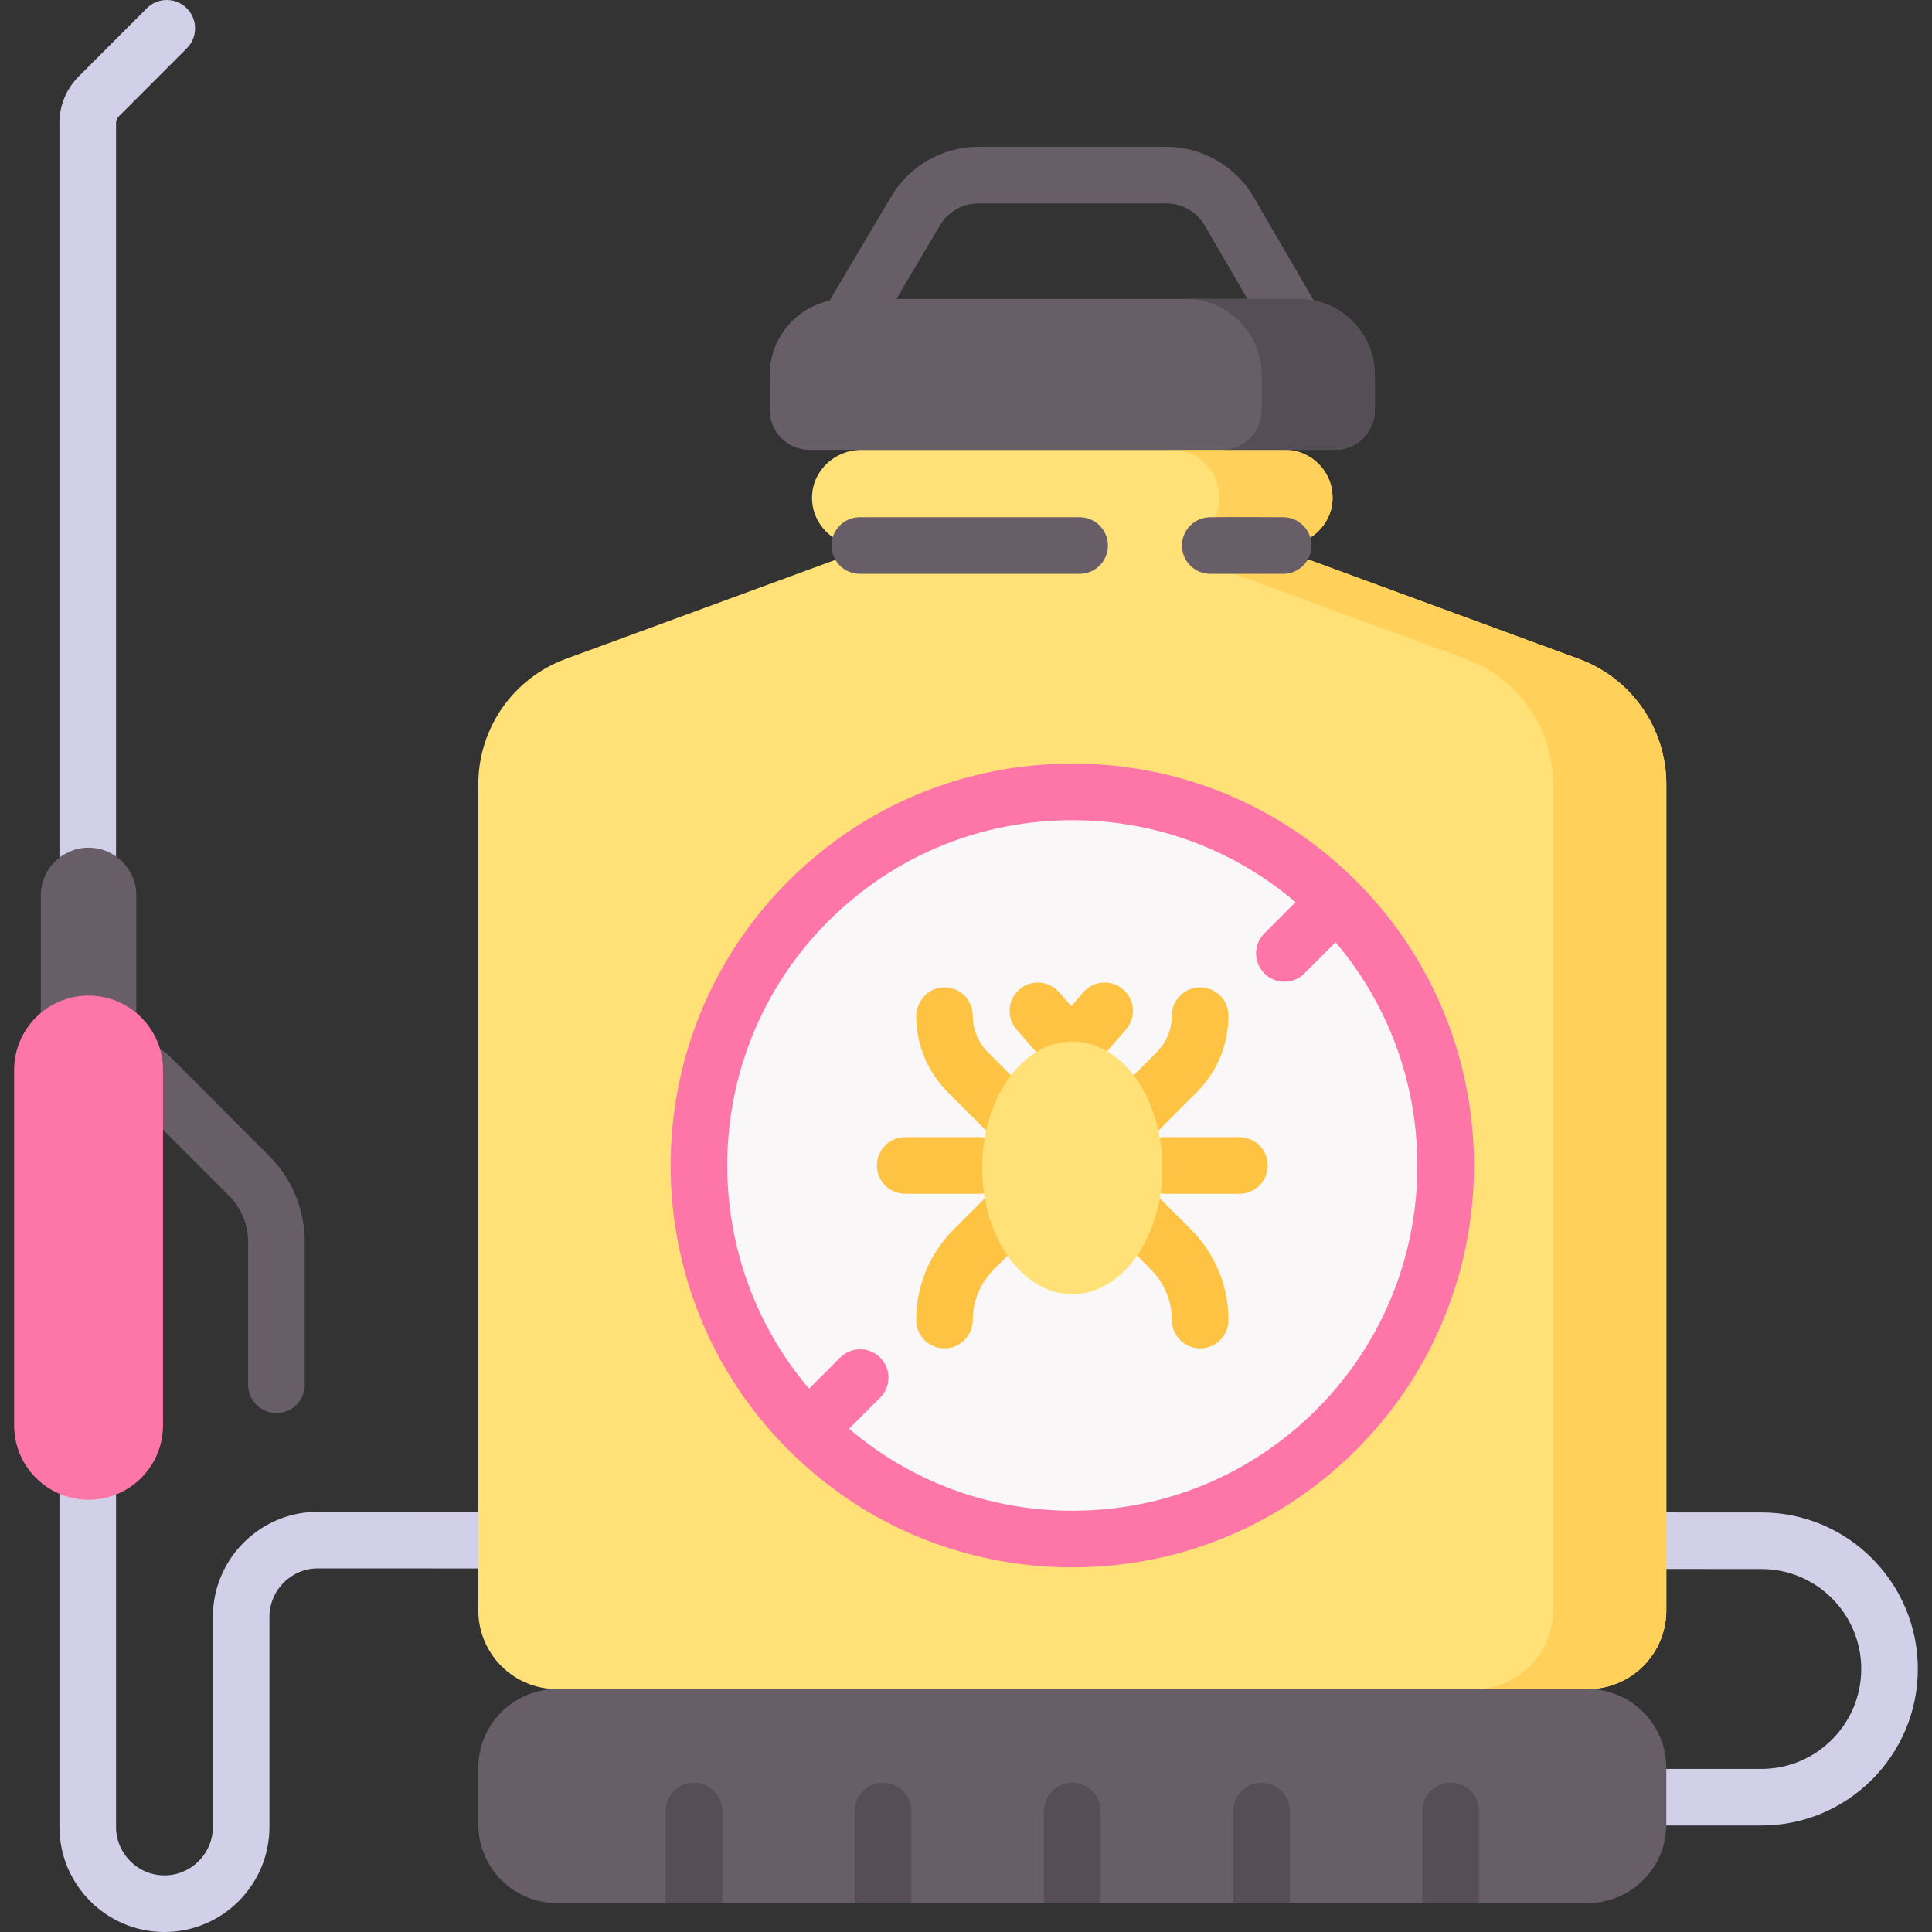 <svg width="60" height="60" viewBox="0 0 60 60" fill="none" xmlns="http://www.w3.org/2000/svg">
<rect x="0" y="0" width="60" height="60" fill="#333333" stroke="none"/>
<g clip-path="url(#clip0_97_2079)">
<path d="M8.585 43.885C8.352 43.885 8.128 43.793 7.964 43.628C7.799 43.463 7.706 43.24 7.706 43.007V38.571C7.706 38.029 7.496 37.52 7.113 37.137L4 34.02C3.836 33.855 3.743 33.632 3.743 33.399C3.743 33.166 3.836 32.942 4.001 32.777C4.083 32.696 4.18 32.631 4.286 32.587C4.393 32.543 4.507 32.52 4.623 32.52C4.738 32.52 4.852 32.543 4.959 32.587C5.066 32.632 5.162 32.697 5.244 32.778L8.357 35.895C9.071 36.61 9.464 37.56 9.464 38.571V43.007C9.464 43.122 9.441 43.236 9.397 43.343C9.353 43.45 9.288 43.546 9.206 43.628C9.125 43.71 9.028 43.774 8.921 43.819C8.815 43.863 8.7 43.885 8.585 43.885Z" fill="#685E68"/>
<path d="M5.107 60C3.309 60 1.846 58.536 1.846 56.736V3.822C1.846 3.274 2.059 2.76 2.446 2.372L4.558 0.258C4.722 0.093 4.946 0 5.179 0C5.412 -9.64808e-06 5.636 0.092 5.801 0.257C5.882 0.339 5.947 0.436 5.991 0.542C6.036 0.649 6.058 0.763 6.058 0.878C6.058 0.994 6.036 1.108 5.992 1.215C5.948 1.322 5.883 1.419 5.801 1.5L3.689 3.615C3.662 3.642 3.64 3.674 3.626 3.71C3.611 3.745 3.603 3.783 3.604 3.822V56.736C3.604 57.566 4.278 58.242 5.107 58.242C5.936 58.242 6.611 57.566 6.611 56.736V50.215C6.611 48.415 8.074 46.95 9.872 46.95L54.705 46.97C57.382 46.97 59.56 49.151 59.56 51.831C59.56 54.512 57.382 56.692 54.704 56.692H51.74C51.254 56.692 50.861 56.299 50.861 55.813C50.861 55.328 51.254 54.935 51.74 54.935H54.704C56.413 54.935 57.803 53.542 57.803 51.831C57.803 50.12 56.413 48.728 54.704 48.728L9.872 48.708C9.043 48.708 8.368 49.384 8.368 50.215V56.736C8.368 58.536 6.905 60 5.107 60Z" fill="#D2CFE9"/>
<path d="M49.035 20.464L39.45 16.942H39.852C40.669 16.942 41.369 16.302 41.384 15.485C41.399 14.652 40.73 13.971 39.901 13.971H26.751C25.934 13.971 25.233 14.611 25.218 15.429C25.203 16.262 25.873 16.942 26.702 16.942H27.152L17.568 20.464C15.937 21.063 14.854 22.617 14.854 24.356V50.011C14.854 51.362 15.947 52.456 17.296 52.456H49.307C50.656 52.456 51.749 51.362 51.749 50.011V24.356C51.749 22.617 50.665 21.063 49.035 20.464Z" fill="#FFE177"/>
<path d="M49.035 20.464L39.45 16.942H39.85C40.668 16.942 41.369 16.302 41.384 15.485C41.399 14.652 40.73 13.971 39.901 13.971H36.385C37.248 13.971 37.939 14.71 37.863 15.59C37.815 16.147 37.448 16.602 36.957 16.814L37.026 17.343L45.519 20.464C47.15 21.063 48.233 22.617 48.233 24.356V50.011C48.233 51.362 47.14 52.457 45.791 52.457H49.307C50.656 52.457 51.749 51.362 51.749 50.011V24.356C51.749 22.617 50.665 21.063 49.035 20.464Z" fill="#FFD15B"/>
<path d="M40.731 11.837C40.577 11.837 40.426 11.797 40.293 11.72C40.159 11.643 40.048 11.533 39.971 11.4L37.408 6.994C37.163 6.578 36.708 6.317 36.222 6.317H30.38C29.894 6.317 29.439 6.578 29.193 6.997L26.579 11.406C26.459 11.604 26.265 11.748 26.041 11.804C25.816 11.86 25.578 11.826 25.378 11.707C25.179 11.589 25.034 11.397 24.976 11.173C24.918 10.948 24.95 10.71 25.067 10.51L27.679 6.104C28.237 5.153 29.273 4.559 30.38 4.559H36.222C37.329 4.559 38.365 5.152 38.926 6.108L41.49 10.516C41.568 10.649 41.609 10.801 41.609 10.955C41.61 11.11 41.57 11.262 41.493 11.396C41.416 11.53 41.305 11.641 41.171 11.718C41.038 11.796 40.886 11.837 40.731 11.837Z" fill="#685E68"/>
<path d="M41.462 13.971H25.141C24.458 13.971 23.905 13.417 23.905 12.734V11.65C23.905 10.343 24.963 9.283 26.269 9.283H40.334C41.639 9.283 42.698 10.343 42.698 11.65V12.734C42.698 13.417 42.145 13.971 41.462 13.971Z" fill="#685E68"/>
<path d="M40.334 9.283H36.818C38.124 9.283 39.182 10.343 39.182 11.65V12.734C39.182 13.417 38.629 13.971 37.946 13.971H41.462C42.145 13.971 42.698 13.417 42.698 12.734V11.65C42.698 10.343 41.639 9.283 40.334 9.283Z" fill="#554E56"/>
<path d="M33.301 47.796C39.709 47.796 44.903 42.602 44.903 36.195C44.903 29.788 39.709 24.593 33.301 24.593C26.894 24.593 21.7 29.788 21.7 36.195C21.7 42.602 26.894 47.796 33.301 47.796Z" fill="#F9F7F8"/>
<path d="M42.126 27.37C39.769 25.013 36.635 23.714 33.301 23.714C29.968 23.714 26.834 25.013 24.476 27.37C19.61 32.236 19.61 40.154 24.476 45.02C26.834 47.377 29.968 48.675 33.301 48.675C36.635 48.675 39.769 47.377 42.126 45.02C46.992 40.154 46.992 32.236 42.126 27.37ZM40.883 43.777C38.858 45.802 36.165 46.917 33.301 46.917C30.732 46.917 28.303 46.018 26.368 44.371L27.338 43.401C27.501 43.236 27.593 43.013 27.592 42.781C27.592 42.548 27.499 42.325 27.335 42.161C27.171 41.997 26.948 41.904 26.715 41.904C26.483 41.903 26.26 41.995 26.095 42.158L25.125 43.128C21.552 38.919 21.748 32.584 25.719 28.613C27.744 26.587 30.437 25.472 33.301 25.472C35.87 25.472 38.3 26.372 40.235 28.018L39.265 28.988C39.183 29.07 39.119 29.167 39.074 29.273C39.03 29.38 39.008 29.494 39.008 29.61C39.008 29.725 39.03 29.839 39.075 29.946C39.119 30.053 39.183 30.15 39.265 30.231C39.437 30.403 39.662 30.489 39.886 30.489C40.111 30.489 40.336 30.403 40.508 30.231L41.477 29.262C45.051 33.47 44.855 39.806 40.883 43.777Z" fill="#FE76A8"/>
<path d="M33.005 33.163C32.879 33.163 32.755 33.136 32.64 33.084C32.525 33.032 32.423 32.955 32.341 32.86L31.568 31.969C31.492 31.882 31.435 31.78 31.398 31.671C31.362 31.561 31.347 31.446 31.355 31.331C31.364 31.216 31.394 31.103 31.446 31C31.498 30.897 31.569 30.805 31.656 30.729C31.743 30.654 31.845 30.596 31.954 30.559C32.064 30.523 32.179 30.508 32.294 30.516C32.41 30.525 32.522 30.555 32.625 30.607C32.728 30.659 32.82 30.73 32.896 30.817L33.669 31.708C33.779 31.836 33.851 31.992 33.875 32.159C33.899 32.325 33.874 32.496 33.805 32.649C33.735 32.802 33.622 32.932 33.48 33.023C33.339 33.114 33.174 33.163 33.005 33.163Z" fill="#FFC344"/>
<path d="M33.533 33.163C33.365 33.163 33.2 33.114 33.058 33.023C32.916 32.932 32.804 32.802 32.734 32.649C32.664 32.496 32.64 32.325 32.664 32.159C32.688 31.992 32.759 31.836 32.87 31.708L33.642 30.817C33.795 30.641 34.012 30.533 34.244 30.516C34.477 30.5 34.706 30.576 34.882 30.729C35.058 30.882 35.167 31.098 35.183 31.331C35.2 31.563 35.123 31.793 34.97 31.969L34.197 32.86C34.115 32.955 34.013 33.032 33.898 33.084C33.784 33.136 33.659 33.163 33.533 33.163Z" fill="#FFC344"/>
<path d="M38.492 37.073H36.171C35.686 37.073 35.292 36.679 35.292 36.194C35.292 35.709 35.686 35.315 36.171 35.315H38.492C38.725 35.315 38.948 35.407 39.113 35.572C39.278 35.737 39.37 35.961 39.37 36.194C39.37 36.427 39.278 36.651 39.113 36.815C38.948 36.98 38.725 37.073 38.492 37.073Z" fill="#FFC344"/>
<path d="M35.12 34.726C34.955 34.561 34.862 34.338 34.862 34.105C34.862 33.872 34.954 33.648 35.119 33.483L35.921 32.68C36.071 32.531 36.19 32.353 36.27 32.158C36.351 31.962 36.393 31.753 36.392 31.541C36.392 31.055 36.785 30.662 37.271 30.662C37.757 30.662 38.15 31.055 38.15 31.541C38.15 32.44 37.8 33.286 37.164 33.922L35.15 35.938C34.978 36.11 35.291 34.897 35.12 34.726ZM37.271 41.876C37.038 41.876 36.815 41.783 36.65 41.618C36.485 41.453 36.392 41.23 36.392 40.997C36.392 40.403 36.161 39.844 35.742 39.424L35.298 38.98C35.133 38.815 35.041 38.592 35.041 38.359C35.041 38.126 35.134 37.902 35.299 37.737C35.642 37.394 34.596 35.792 34.939 36.135L36.986 38.182C37.737 38.934 38.15 39.934 38.15 40.997C38.15 41.23 38.057 41.453 37.893 41.618C37.728 41.783 37.504 41.876 37.271 41.876ZM30.431 37.073H28.111C27.625 37.073 27.232 36.679 27.232 36.194C27.232 35.709 27.625 35.315 28.111 35.315H30.431C30.664 35.315 30.888 35.408 31.053 35.572C31.218 35.737 31.31 35.961 31.31 36.194C31.31 36.427 31.218 36.651 31.053 36.815C30.888 36.98 30.664 37.073 30.431 37.073Z" fill="#FFC344"/>
<path d="M31.073 35.559L29.438 33.922C28.816 33.299 28.467 32.474 28.453 31.595C28.445 31.116 28.799 30.692 29.277 30.664C29.397 30.656 29.517 30.673 29.63 30.714C29.743 30.755 29.847 30.819 29.934 30.901C30.022 30.984 30.091 31.083 30.139 31.194C30.186 31.304 30.211 31.423 30.21 31.544C30.21 31.755 30.252 31.964 30.333 32.159C30.413 32.354 30.532 32.531 30.682 32.68L31.466 33.466C31.733 33.733 31.816 34.229 31.62 34.551C31.445 34.839 31.245 35.73 31.073 35.559ZM29.332 41.876C29.099 41.876 28.875 41.783 28.71 41.618C28.545 41.453 28.453 41.23 28.453 40.997C28.453 39.934 28.866 38.934 29.617 38.182L31.126 36.673C31.469 36.33 30.96 37.394 31.304 37.737C31.469 37.902 31.561 38.126 31.562 38.359C31.562 38.592 31.469 38.815 31.305 38.98L30.861 39.425C30.654 39.631 30.49 39.876 30.378 40.146C30.267 40.415 30.21 40.705 30.211 40.997C30.21 41.23 30.118 41.453 29.953 41.618C29.788 41.783 29.565 41.876 29.332 41.876Z" fill="#FFC344"/>
<path d="M33.301 40.192C34.847 40.192 36.099 38.436 36.099 36.269C36.099 34.102 34.847 32.345 33.301 32.345C31.756 32.345 30.503 34.102 30.503 36.269C30.503 38.436 31.756 40.192 33.301 40.192Z" fill="#FFE177"/>
<path d="M4.233 32.871H1.268V27.81C1.268 26.99 1.932 26.326 2.751 26.326C3.569 26.326 4.233 26.99 4.233 27.81V32.871H4.233Z" fill="#685E68"/>
<path d="M2.751 46.576C1.474 46.576 0.439 45.541 0.439 44.265V33.23C0.439 31.954 1.474 30.919 2.751 30.919C4.027 30.919 5.062 31.954 5.062 33.23V44.265C5.062 45.541 4.027 46.576 2.751 46.576Z" fill="#FE76A8"/>
<path d="M49.306 59.102H17.297C15.948 59.102 14.854 58.008 14.854 56.659V54.9C14.854 53.551 15.948 52.456 17.297 52.456H49.306C50.655 52.456 51.749 53.551 51.749 54.9V56.659C51.749 58.008 50.655 59.102 49.306 59.102Z" fill="#685E68"/>
<path d="M22.43 59.102V56.242C22.43 55.756 22.036 55.363 21.55 55.363C21.065 55.363 20.672 55.756 20.672 56.242V59.102H22.43ZM28.305 59.102V56.242C28.305 55.756 27.911 55.363 27.426 55.363C26.94 55.363 26.547 55.756 26.547 56.242V59.102H28.305ZM34.18 59.102V56.242C34.18 55.756 33.787 55.363 33.301 55.363C32.816 55.363 32.422 55.756 32.422 56.242V59.102H34.18ZM40.056 59.102V56.242C40.056 55.756 39.662 55.363 39.177 55.363C38.691 55.363 38.298 55.756 38.298 56.242V59.102H40.056ZM45.931 59.102V56.242C45.931 55.756 45.538 55.363 45.052 55.363C44.566 55.363 44.173 55.756 44.173 56.242V59.102H45.931Z" fill="#554E56"/>
<path d="M33.529 16.063H26.702C26.216 16.063 25.823 16.457 25.823 16.942C25.823 17.428 26.216 17.821 26.702 17.821H33.529C34.015 17.821 34.408 17.428 34.408 16.942C34.408 16.457 34.015 16.063 33.529 16.063ZM39.852 16.063C39.852 16.063 38.005 16.051 37.562 16.064C37.331 16.07 37.112 16.167 36.952 16.334C36.792 16.5 36.705 16.723 36.708 16.954C36.711 17.185 36.805 17.406 36.969 17.568C37.134 17.73 37.355 17.821 37.587 17.821H39.852C40.337 17.821 40.73 17.428 40.73 16.942C40.73 16.457 40.337 16.063 39.852 16.063Z" fill="#685E68"/>
</g>
<defs>
<clipPath id="clip0_97_2079">
<rect width="60" height="60" fill="white"/>
</clipPath>
</defs>
</svg>
